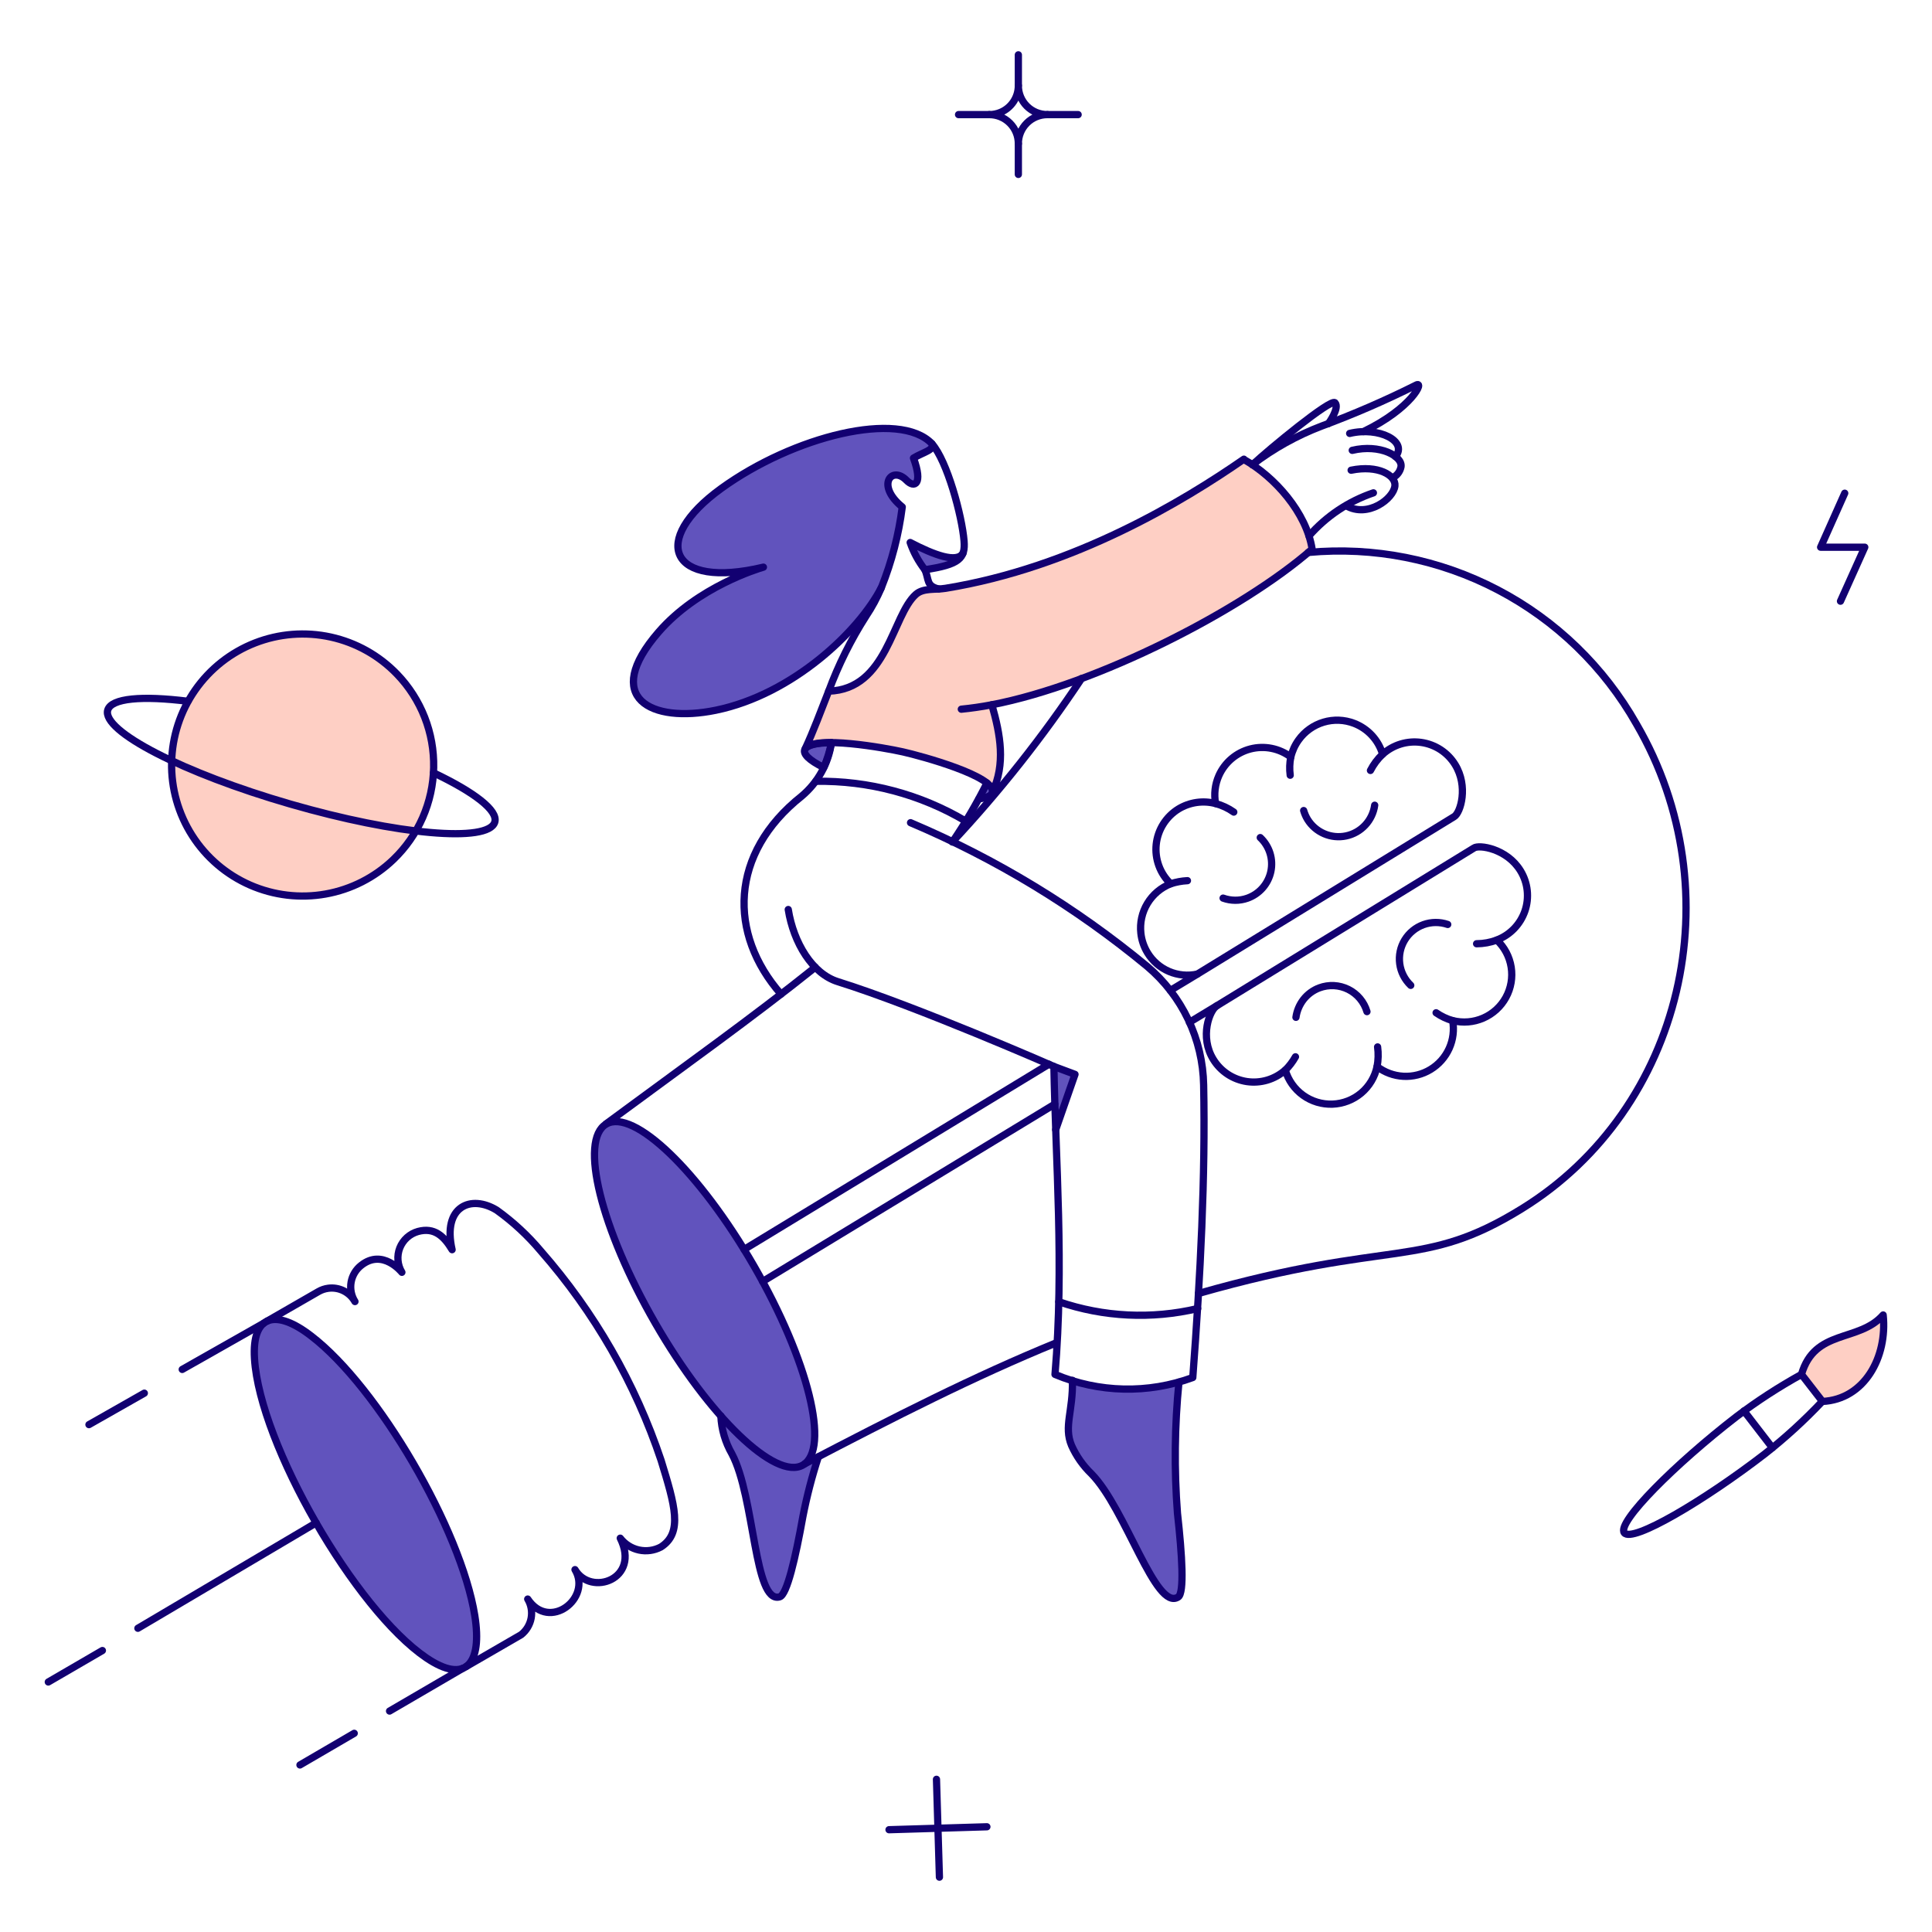 <svg xmlns="http://www.w3.org/2000/svg" width="250" height="250" fill="none" viewBox="0 0 250 250"><path fill="#FECFC4" d="M169.79 71.058C169.124 66.725 165.458 62.25 162.03 60.084C161.673 59.846 161.316 59.631 160.959 59.417C153.199 64.793 139.01 73.486 122.346 76.129C121.061 76.343 119.49 76.032 118.514 76.914C115.444 79.651 114.825 89.221 107.231 89.435C106.183 92.103 105.231 94.672 104.208 96.862C105.449 95.124 114.52 96.772 116.824 97.291C119.084 97.791 128.833 100.447 128.418 102.529C130.131 98.838 129.465 95.101 128.346 91.196C141.939 88.579 160.769 78.961 169.79 71.058Z"/><path fill="#FECFC4" d="M50.909 111.217C48.491 113.541 45.439 115.096 42.137 115.685C38.836 116.274 35.434 115.871 32.362 114.527C29.29 113.182 26.685 110.957 24.878 108.132C23.07 105.308 22.141 102.011 22.208 98.658C22.274 95.305 23.333 92.047 25.251 89.296C27.169 86.546 29.86 84.425 32.983 83.204C36.106 81.982 39.521 81.714 42.796 82.433C46.072 83.153 49.06 84.827 51.384 87.245C52.928 88.849 54.141 90.743 54.953 92.816C55.765 94.89 56.16 97.103 56.116 99.33C56.072 101.556 55.589 103.752 54.696 105.792C53.802 107.832 52.515 109.675 50.909 111.217Z"/><path fill="#FECFC4" d="M233.111 177.847C234.825 171.92 240.539 173.729 243.681 170.157C244.253 175.61 241.253 181.085 235.825 181.346L233.111 177.847Z"/><path fill="#6153BD" d="M103.921 189.583C101.755 190.845 97.709 188.226 93.281 183.226C93.359 184.952 93.848 186.634 94.709 188.131C97.709 193.749 97.566 207.604 100.899 206.631C101.828 206.345 102.923 201.631 103.899 196.229C104.404 193.618 105.072 191.042 105.899 188.515C105.485 188.726 104.336 189.306 103.921 189.583Z"/><path fill="#6153BD" d="M117.776 70.201C118.213 71.472 118.857 72.662 119.681 73.724C121.775 73.415 124.102 72.78 124.536 71.82C124.611 71.657 124.676 71.491 124.727 71.32C124.18 73.058 121.014 71.891 117.776 70.201Z"/><path fill="#6153BD" d="M120.585 57.417C116.371 52.99 102.636 56.465 93.329 63.203C83.974 69.963 86.664 76.295 98.78 73.391C98.066 73.605 90.305 75.938 85.235 81.766C77.784 90.336 84.259 93.621 92.61 91.907C102.584 89.86 111.154 81.671 114.057 76.005C115.391 72.667 116.296 69.172 116.75 65.606C113.275 62.774 115.394 60.203 117.297 62.155C118.321 63.203 119.464 62.703 118.202 59.28C119.474 58.491 121 58.239 120.585 57.417Z"/><path fill="#6153BD" d="M152.365 195.82C151.925 190.168 151.989 184.487 152.555 178.846C148.038 180.122 143.247 180.047 138.772 178.633C138.867 182.585 137.63 184.584 138.654 187.036C139.269 188.411 140.141 189.655 141.224 190.701C145.7 195.225 149.532 208.555 152.46 206.651C153.27 206.125 152.96 201.295 152.365 195.82Z"/><path fill="#6153BD" d="M107.588 96.101C107.374 97.206 107.037 98.284 106.587 99.315C102.707 97.386 103.613 96.125 107.588 96.101Z"/><path fill="#6153BD" d="M128.441 102.5C128.345 102.953 127.702 103.239 126.631 103.375C127.036 102.638 127.394 101.97 127.702 101.304C128.25 101.766 128.511 102.171 128.441 102.5Z"/><path fill="#6153BD" d="M139.105 139.021L136.605 146.186C136.51 143.401 136.415 140.664 136.366 137.974L139.105 139.021Z"/><path fill="#6153BD" d="M53.614 189.606C47.221 178.664 38.739 169.344 34.731 170.888C29.308 172.978 36.666 189.738 40.886 197.058C47.98 209.341 56.55 217.673 60.125 215.75C65.321 212.855 56.833 195.115 53.614 189.606Z"/><path fill="#6153BD" d="M97.566 163.826C90.52 151.638 81.974 143.401 78.45 145.451C74.904 147.498 77.76 159.02 84.782 171.208C91.805 183.395 100.375 191.609 103.897 189.583C107.445 187.536 104.589 176.014 97.566 163.826Z"/><path stroke="#120071" stroke-linecap="round" stroke-linejoin="round" stroke-width=".938" d="M105.898 188.511C105.073 191.039 104.405 193.615 103.897 196.225C102.932 201.63 101.829 206.35 100.898 206.628C97.571 207.628 97.696 193.753 94.707 188.128C93.845 186.631 93.355 184.948 93.28 183.223"/><path stroke="#120071" stroke-linecap="round" stroke-linejoin="round" stroke-width=".938" d="M188.286 98.934C187.811 98.165 187.173 97.51 186.417 97.015C185.661 96.521 184.806 96.198 183.911 96.071C183.017 95.944 182.105 96.015 181.241 96.279C180.377 96.543 179.582 96.994 178.911 97.6C178.645 96.696 178.175 95.865 177.536 95.172C176.898 94.479 176.108 93.943 175.229 93.604C173.962 93.115 172.569 93.061 171.268 93.449C169.968 93.838 168.833 94.647 168.041 95.75C167.563 96.412 167.22 97.161 167.032 97.956C166.294 97.4 165.439 97.017 164.531 96.837C163.624 96.657 162.687 96.684 161.792 96.916C160.897 97.149 160.065 97.581 159.36 98.179C158.655 98.778 158.094 99.528 157.719 100.374C157.218 101.505 157.071 102.762 157.296 103.979C156.493 103.768 155.656 103.721 154.834 103.84C154.012 103.959 153.222 104.241 152.511 104.67C151.709 105.162 151.03 105.833 150.528 106.629C150.026 107.425 149.713 108.326 149.614 109.262C149.515 110.199 149.633 111.145 149.958 112.029C150.282 112.912 150.806 113.709 151.487 114.359C150.229 114.854 149.169 115.75 148.471 116.909C147.773 118.068 147.477 119.425 147.629 120.769C147.727 121.66 148.021 122.519 148.487 123.285C149.139 124.362 150.112 125.207 151.269 125.703C152.426 126.198 153.71 126.318 154.939 126.046L188.17 105.671C189.006 105.167 190.022 101.737 188.286 98.934Z"/><path stroke="#120071" stroke-linecap="round" stroke-linejoin="round" stroke-width=".938" d="M163.077 108.384C163.663 108.937 164.097 109.631 164.337 110.4C164.577 111.168 164.615 111.986 164.448 112.774C164.28 113.562 163.913 114.293 163.382 114.898C162.85 115.503 162.172 115.961 161.412 116.229C160.394 116.586 159.284 116.582 158.269 116.216"/><path stroke="#120071" stroke-linecap="round" stroke-linejoin="round" stroke-width=".938" d="M177.884 104.195C177.751 105.158 177.325 106.056 176.662 106.767C176 107.478 175.135 107.967 174.184 108.167C173.233 108.368 172.244 108.27 171.351 107.887C170.458 107.504 169.705 106.855 169.195 106.028C168.979 105.67 168.811 105.286 168.695 104.885"/><path stroke="#120071" stroke-linecap="round" stroke-linejoin="round" stroke-width=".938" d="M178.907 97.6C178.268 98.204 177.736 98.913 177.336 99.696"/><path stroke="#120071" stroke-linecap="round" stroke-linejoin="round" stroke-width=".938" d="M153.655 113.958C152.917 113.995 152.186 114.13 151.484 114.36"/><path stroke="#120071" stroke-linecap="round" stroke-linejoin="round" stroke-width=".938" d="M167.029 97.957C166.873 98.733 166.847 99.53 166.952 100.314"/><path stroke="#120071" stroke-linecap="round" stroke-linejoin="round" stroke-width=".938" d="M159.651 105.084C158.937 104.578 158.138 104.204 157.292 103.98"/><path stroke="#120071" stroke-linecap="round" stroke-linejoin="round" stroke-width=".938" d="M196.761 112.693C194.995 109.784 191.35 109.265 190.715 109.741L157.459 130.143C156.508 130.714 155.201 134.17 157.008 137.093C157.478 137.856 158.109 138.508 158.858 139.002C159.606 139.496 160.453 139.82 161.34 139.953C162.227 140.084 163.133 140.019 163.992 139.763C164.852 139.506 165.645 139.064 166.315 138.468C166.697 139.779 167.506 140.925 168.614 141.724C169.721 142.523 171.064 142.928 172.429 142.876C173.794 142.824 175.102 142.318 176.146 141.437C177.19 140.556 177.909 139.352 178.19 138.015C179.173 138.767 180.36 139.205 181.596 139.272C182.832 139.338 184.06 139.029 185.117 138.385C186.175 137.742 187.013 136.794 187.523 135.666C188.033 134.538 188.19 133.283 187.974 132.064C189.293 132.397 190.685 132.283 191.932 131.74C193.18 131.197 194.212 130.255 194.866 129.063C195.52 127.869 195.759 126.492 195.545 125.148C195.332 123.804 194.678 122.57 193.686 121.638C194.53 121.317 195.293 120.815 195.922 120.167C196.55 119.518 197.028 118.74 197.323 117.886C197.616 117.032 197.717 116.124 197.62 115.227C197.523 114.329 197.23 113.464 196.761 112.693Z"/><path stroke="#120071" stroke-linecap="round" stroke-linejoin="round" stroke-width=".938" d="M176.884 130.904C176.701 130.284 176.392 129.709 175.977 129.214C175.562 128.719 175.05 128.315 174.472 128.027C173.894 127.739 173.263 127.572 172.618 127.538C171.973 127.505 171.327 127.604 170.723 127.83C169.914 128.133 169.204 128.653 168.671 129.333C168.15 130.004 167.814 130.8 167.695 131.641"/><path stroke="#120071" stroke-linecap="round" stroke-linejoin="round" stroke-width=".938" d="M187.335 119.625C186.317 119.275 185.209 119.283 184.197 119.649C183.184 120.015 182.327 120.717 181.768 121.637C181.209 122.558 180.982 123.642 181.124 124.709C181.266 125.777 181.77 126.763 182.55 127.505"/><path stroke="#120071" stroke-linecap="round" stroke-linejoin="round" stroke-width=".938" d="M193.69 121.644C192.851 121.954 191.965 122.115 191.071 122.12"/><path stroke="#120071" stroke-linecap="round" stroke-linejoin="round" stroke-width=".938" d="M167.633 136.75C167.276 137.385 166.833 137.966 166.315 138.479"/><path stroke="#120071" stroke-linecap="round" stroke-linejoin="round" stroke-width=".938" d="M187.978 132.07C187.211 131.85 186.486 131.506 185.831 131.052"/><path stroke="#120071" stroke-linecap="round" stroke-linejoin="round" stroke-width=".938" d="M178.261 135.471C178.375 136.319 178.352 137.18 178.194 138.021"/><path stroke="#120071" stroke-linecap="round" stroke-linejoin="round" stroke-width=".938" d="M157.459 130.142L153.912 132.284"/><path stroke="#120071" stroke-linecap="round" stroke-linejoin="round" stroke-width=".938" d="M154.936 126.047L151.436 128.166"/><path stroke="#120071" stroke-linecap="round" stroke-linejoin="round" stroke-width=".938" d="M136.488 142.877L98.685 165.825"/><path stroke="#120071" stroke-linecap="round" stroke-linejoin="round" stroke-width=".938" d="M135.725 137.711L96.28 161.684"/><path stroke="#120071" stroke-linecap="round" stroke-linejoin="round" stroke-width=".938" d="M169.29 71.486C177.756 70.703 186.268 72.382 193.803 76.323C201.337 80.263 207.572 86.296 211.759 93.696C224.404 115.428 217.78 143.494 196.975 156.375C183.961 164.433 180.35 160.173 155.079 167.375"/><path stroke="#120071" stroke-linecap="round" stroke-linejoin="round" stroke-width=".938" d="M104.17 189.398C115.73 183.369 126.061 178.099 136.701 173.753"/><path stroke="#120071" stroke-linecap="round" stroke-linejoin="round" stroke-width=".938" d="M105.493 125.166C97.471 131.594 88.686 137.855 78.426 145.425"/><path stroke="#120071" stroke-linecap="round" stroke-linejoin="round" stroke-width=".938" d="M139.962 87.793C134.974 95.293 129.376 102.371 123.227 108.955"/><path stroke="#120071" stroke-linecap="round" stroke-linejoin="round" stroke-width=".938" d="M160.935 59.441C164.958 61.703 169.053 66.345 169.79 71.058C160.768 78.961 141.939 88.579 128.346 91.196C129.465 95.101 130.131 98.839 128.418 102.529C128.833 100.45 119.226 97.828 116.824 97.291C114.479 96.767 105.439 95.14 104.208 96.862C105.231 94.672 106.184 92.101 107.231 89.435C114.825 89.221 115.431 79.638 118.514 76.914C119.485 76.056 121.014 76.344 122.346 76.129C139 73.42 153.199 64.797 160.959 59.417L160.935 59.441Z"/><path stroke="#120071" stroke-linecap="round" stroke-linejoin="round" stroke-width=".938" d="M105.57 101.1C112.385 100.992 119.097 102.774 124.96 106.25"/><path stroke="#120071" stroke-linecap="round" stroke-linejoin="round" stroke-width=".938" d="M124.617 71.574C123.841 72.931 120.841 71.801 117.776 70.199C118.213 71.47 118.857 72.66 119.681 73.721"/><path stroke="#120071" stroke-linecap="round" stroke-linejoin="round" stroke-width=".938" d="M121.464 76.218C119.805 75.81 120.249 75.002 119.681 73.724C124.156 73.062 124.931 72.239 124.748 69.996C124.479 66.739 122.566 59.641 120.585 57.417"/><path stroke="#120071" stroke-linecap="round" stroke-linejoin="round" stroke-width=".938" d="M128.346 91.196C126.965 91.459 125.632 91.649 124.394 91.769"/><path stroke="#120071" stroke-linecap="round" stroke-linejoin="round" stroke-width=".938" d="M118.205 59.275C119.466 62.703 118.33 63.203 117.3 62.15C115.395 60.199 113.277 62.775 116.752 65.601C116.3 69.169 115.396 72.664 114.062 76.004C111.159 81.67 102.589 89.859 92.615 91.906C84.259 93.62 77.784 90.335 85.24 81.765C90.31 75.933 98.071 73.6 98.785 73.39C86.669 76.294 83.981 69.965 93.334 63.201C102.644 56.468 116.376 52.989 120.59 57.416C120.992 58.231 119.429 58.519 118.205 59.275Z"/><path stroke="#120071" stroke-linecap="round" stroke-linejoin="round" stroke-width=".938" d="M107.231 89.435C108.489 86.033 110.109 82.777 112.064 79.722C112.837 78.566 113.498 77.339 114.039 76.058"/><path stroke="#120071" stroke-linecap="round" stroke-linejoin="round" stroke-width=".938" d="M123.264 108.917C124.914 106.487 126.401 103.948 127.715 101.32"/><path stroke="#120071" stroke-linecap="round" stroke-linejoin="round" stroke-width=".938" d="M174.98 58.275C178.574 57.417 181.532 59.037 181.287 60.417C181.232 60.694 181.119 60.956 180.955 61.186C180.791 61.416 180.58 61.608 180.336 61.75"/><path stroke="#120071" stroke-linecap="round" stroke-linejoin="round" stroke-width=".938" d="M174.646 56.085C178.431 55.18 182.192 57.085 180.574 59.085"/><path stroke="#120071" stroke-linecap="round" stroke-linejoin="round" stroke-width=".938" d="M169.385 69.344C171.625 66.787 174.499 64.866 177.718 63.774"/><path stroke="#120071" stroke-linecap="round" stroke-linejoin="round" stroke-width=".938" d="M174.836 60.845C178.336 60.131 180.641 61.511 180.502 62.869C180.331 64.535 177.002 67.059 174.194 65.44"/><path stroke="#120071" stroke-linecap="round" stroke-linejoin="round" stroke-width=".938" d="M171.885 54.822C171.933 54.775 173.385 52.752 172.743 52.109C172.195 51.561 164.291 58.06 162.078 60.131"/><path stroke="#120071" stroke-linecap="round" stroke-linejoin="round" stroke-width=".938" d="M176.431 55.846C182.716 52.824 184.404 49.177 183.216 49.846C179.253 51.83 175.184 53.594 171.028 55.131C167.81 56.355 164.788 58.039 162.054 60.131"/><path stroke="#120071" stroke-linecap="round" stroke-linejoin="round" stroke-width=".938" d="M152.555 178.846C151.994 184.488 151.93 190.167 152.365 195.82C152.971 201.294 153.269 206.126 152.46 206.651C149.53 208.552 145.691 195.234 141.224 190.701C140.139 189.656 139.266 188.412 138.654 187.036C137.627 184.58 138.871 182.577 138.771 178.612"/><path stroke="#120071" stroke-linecap="round" stroke-linejoin="round" stroke-width=".938" d="M97.566 163.826C104.597 176.009 107.447 187.54 103.897 189.576C100.377 191.604 91.805 183.387 84.782 171.201C77.76 159.015 74.906 147.5 78.45 145.449C81.994 143.397 90.529 151.633 97.566 163.826Z"/><path stroke="#120071" stroke-linecap="round" stroke-linejoin="round" stroke-width=".938" d="M61.435 209.04C59.655 197.961 48.955 179.529 40.267 172.873C35.78 169.396 32.566 170.011 32.934 175.841C33.631 186.904 45.95 208.246 55.145 214.509C60.25 217.984 62.445 215.329 61.435 209.04Z"/><path stroke="#120071" stroke-linecap="round" stroke-linejoin="round" stroke-width=".938" d="M60.361 215.625L67.429 211.536C68.109 211.003 68.572 210.239 68.73 209.389C68.887 208.539 68.73 207.66 68.286 206.917C71.099 211.154 76.618 206.78 74.404 203.109C76.457 206.609 82.915 204.349 80.26 199.039C80.861 199.819 81.719 200.362 82.681 200.571C83.644 200.78 84.649 200.642 85.52 200.181C88.395 198.346 87.329 194.777 85.545 188.969C82.208 178.992 76.916 169.781 69.976 161.875C68.309 159.888 66.399 158.118 64.293 156.605C60.961 154.539 57.214 156.087 58.502 161.709C57.443 159.942 56.199 158.787 54.097 159.351C53.567 159.499 53.078 159.768 52.669 160.136C52.26 160.504 51.941 160.962 51.737 161.474C51.535 161.986 51.453 162.538 51.499 163.086C51.545 163.635 51.718 164.166 52.004 164.636C52.004 164.636 49.538 161.519 46.742 163.732C46.049 164.274 45.582 165.054 45.432 165.92C45.282 166.787 45.461 167.679 45.932 168.421C45.594 167.823 45.085 167.339 44.469 167.033C43.854 166.726 43.161 166.61 42.48 166.7C42.027 166.759 41.591 166.907 41.196 167.136L34.544 170.964"/><path stroke="#120071" stroke-linecap="round" stroke-linejoin="round" stroke-width=".938" d="M233.111 177.848C230.175 179.469 227.359 181.299 224.685 183.323C216.828 189.391 209.164 197.01 210.185 198.344C211.206 199.678 220.495 194.205 228.371 188.131C231.011 186.056 233.494 183.788 235.799 181.346"/><path stroke="#120071" stroke-linecap="round" stroke-linejoin="round" stroke-width=".938" d="M233.111 177.847C234.825 171.92 240.539 173.729 243.681 170.157C244.253 175.61 241.253 181.085 235.825 181.346L233.111 177.847Z"/><path stroke="#120071" stroke-linecap="round" stroke-linejoin="round" stroke-width=".938" d="M225.672 182.576L229.35 187.345"/><path stroke="#120071" stroke-linecap="round" stroke-linejoin="round" stroke-width=".938" d="M238.706 63.821L235.588 70.808H241.3L238.158 77.795"/><path stroke="#120071" stroke-linecap="round" stroke-linejoin="round" stroke-width=".938" d="M127.703 236.384L115.039 236.764"/><path stroke="#120071" stroke-linecap="round" stroke-linejoin="round" stroke-width=".938" d="M121.561 242.906L121.18 230.241"/><path stroke="#120071" stroke-linecap="round" stroke-linejoin="round" stroke-width=".938" d="M107.588 96.101C107.374 97.206 107.037 98.284 106.587 99.315C102.707 97.386 103.613 96.125 107.588 96.101Z"/><path stroke="#120071" stroke-linecap="round" stroke-linejoin="round" stroke-width=".938" d="M128.417 102.529C128.302 102.96 127.691 103.241 126.657 103.381"/><path stroke="#120071" stroke-linecap="round" stroke-linejoin="round" stroke-width=".938" d="M107.588 96.101C107.198 98.806 105.825 101.271 103.731 103.027C94.376 110.455 94.231 120.857 101.065 128.642"/><path stroke="#120071" stroke-linecap="round" stroke-linejoin="round" stroke-width=".938" d="M34.127 171.224L23.58 177.204"/><path stroke="#120071" stroke-linecap="round" stroke-linejoin="round" stroke-width=".938" d="M59.877 215.886L50.409 221.41"/><path stroke="#120071" stroke-linecap="round" stroke-linejoin="round" stroke-width=".938" d="M45.837 224.29L38.815 228.385"/><path stroke="#120071" stroke-linecap="round" stroke-linejoin="round" stroke-width=".938" d="M18.676 180.275L11.511 184.346"/><path stroke="#120071" stroke-linecap="round" stroke-linejoin="round" stroke-width=".938" d="M40.91 197.057L17.843 210.697"/><path stroke="#120071" stroke-linecap="round" stroke-linejoin="round" stroke-width=".938" d="M13.249 213.579L6.25 217.649"/><path stroke="#120071" stroke-linecap="round" stroke-linejoin="round" stroke-width=".938" d="M50.909 111.217C48.491 113.541 45.439 115.096 42.137 115.685C38.836 116.274 35.434 115.871 32.362 114.527C29.29 113.182 26.685 110.957 24.878 108.132C23.07 105.308 22.141 102.011 22.208 98.658C22.274 95.305 23.333 92.047 25.251 89.296C27.169 86.546 29.86 84.425 32.983 83.204C36.106 81.982 39.521 81.714 42.796 82.433C46.072 83.153 49.06 84.827 51.384 87.245C52.928 88.849 54.141 90.743 54.953 92.816C55.765 94.89 56.16 97.103 56.116 99.33C56.072 101.556 55.589 103.752 54.696 105.792C53.802 107.832 52.515 109.675 50.909 111.217Z"/><path stroke="#120071" stroke-linecap="round" stroke-linejoin="round" stroke-width=".938" d="M56.097 100C61.359 102.5 64.472 104.875 64.025 106.375C63.224 109.084 51.384 108.041 37.554 104.041C23.724 100.041 13.15 94.6 13.939 91.888C14.389 90.339 18.39 90.006 24.314 90.745"/><path stroke="#120071" stroke-linecap="round" stroke-linejoin="round" stroke-width=".938" d="M102 117.691C102.69 122.024 105.125 125.996 108.404 127.024C118.643 130.226 136.374 137.998 136.374 137.998C136.595 150.258 137.705 163.748 136.517 177.848C142.195 180.237 148.568 180.382 154.347 178.251C155.347 164.945 155.989 152.185 155.751 140.401C155.697 137.469 155.018 134.582 153.757 131.934C152.497 129.286 150.685 126.938 148.444 125.048C139.192 117.399 128.877 111.137 117.824 106.456"/><path stroke="#120071" stroke-linecap="round" stroke-linejoin="round" stroke-width=".938" d="M136.367 137.998L139.105 139.021L136.606 146.186"/><path stroke="#120071" stroke-linecap="round" stroke-linejoin="round" stroke-width=".938" d="M137.011 168.444C142.798 170.43 149.03 170.735 154.984 169.325"/><path stroke="#120071" stroke-linecap="round" stroke-linejoin="round" stroke-width=".938" d="M131.774 7.094V11.07"/><path stroke="#120071" stroke-linecap="round" stroke-linejoin="round" stroke-width=".938" d="M139.51 14.83H135.534"/><path stroke="#120071" stroke-linecap="round" stroke-linejoin="round" stroke-width=".938" d="M131.774 22.568V18.591"/><path stroke="#120071" stroke-linecap="round" stroke-linejoin="round" stroke-width=".938" d="M124.037 14.83H128.015"/><path stroke="#120071" stroke-linecap="round" stroke-linejoin="round" stroke-width=".938" d="M135.534 14.83C135.04 14.831 134.55 14.735 134.093 14.547C133.636 14.358 133.221 14.081 132.872 13.732C132.522 13.383 132.245 12.967 132.057 12.511C131.869 12.054 131.772 11.564 131.774 11.07C131.776 11.814 131.557 12.542 131.144 13.161C130.731 13.78 130.143 14.262 129.455 14.545C128.998 14.734 128.509 14.831 128.015 14.83C128.509 14.829 128.999 14.925 129.455 15.114C129.912 15.303 130.327 15.58 130.676 15.929C131.026 16.279 131.302 16.694 131.491 17.151C131.679 17.608 131.775 18.097 131.774 18.591C131.772 18.097 131.869 17.607 132.057 17.15C132.245 16.693 132.522 16.278 132.872 15.929C133.221 15.579 133.636 15.302 134.093 15.114C134.55 14.925 135.04 14.829 135.534 14.83Z"/></svg>